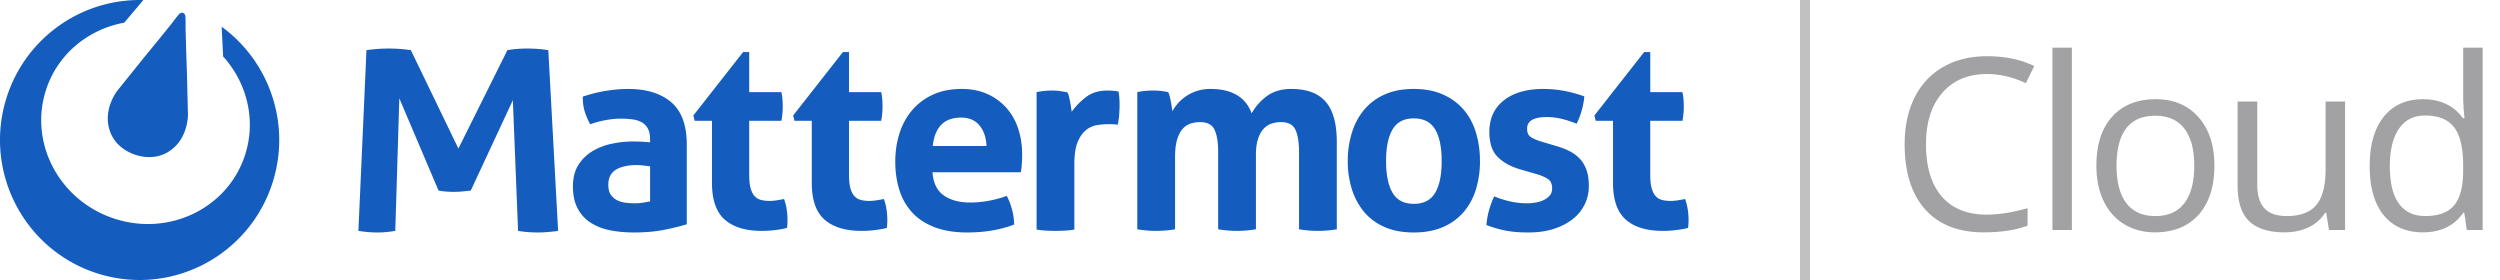 <svg width="250" height="28" fill="none" xmlns="http://www.w3.org/2000/svg"><path fill-rule="evenodd" clip-rule="evenodd" d="M65.007 13.91c0-.425-.07-.77-.213-1.036a1.587 1.587 0 00-.585-.623 2.43 2.43 0 00-.917-.305 8.421 8.421 0 00-1.21-.08c-.959 0-1.978.186-3.06.558a7.145 7.145 0 01-.558-1.3c-.125-.407-.187-.894-.187-1.46.78-.265 1.56-.46 2.341-.583.78-.124 1.508-.186 2.181-.186 1.845 0 3.286.442 4.323 1.327 1.038.884 1.556 2.299 1.556 4.244v7.959c-.62.194-1.374.38-2.26.557-.887.177-1.89.265-3.007.265-.904 0-1.733-.08-2.487-.238-.754-.16-1.401-.425-1.942-.796a3.748 3.748 0 01-1.25-1.433c-.293-.584-.44-1.3-.44-2.149s.183-1.56.546-2.135a4.2 4.2 0 011.41-1.38 6.252 6.252 0 011.929-.743 10.26 10.26 0 012.128-.225c.514 0 1.082.027 1.702.08v-.319zm0 2.732a11.712 11.712 0 00-.692-.093 6.353 6.353 0 00-.664-.04c-.87 0-1.557.155-2.062.464-.505.31-.758.81-.758 1.5 0 .46.097.813.292 1.06.195.248.43.43.705.544.275.115.568.186.878.212.31.027.581.04.811.04.267 0 .533-.022.798-.066.267-.044.497-.084.692-.12v-3.501zm6.19-4.563h-1.73l-.133-.531 4.975-6.34h.612v4.005h3.219a6.539 6.539 0 01.132 1.38 7.338 7.338 0 01-.133 1.485h-3.218v5.386c0 .548.044.99.133 1.327.088.335.217.6.385.795.17.195.378.328.626.398.248.071.541.107.877.107.267 0 .528-.023.786-.067.257-.044.483-.084.678-.12.124.337.212.686.266 1.049a6.724 6.724 0 01.066 1.459 4.95 4.95 0 01-.04.385 10.84 10.84 0 01-2.527.291c-1.614 0-2.846-.376-3.697-1.127-.852-.752-1.277-1.977-1.277-3.674v-6.208zm9.98 0h-1.729l-.133-.531 4.975-6.34h.611v4.005h3.22a6.49 6.49 0 01.132 1.38 7.285 7.285 0 01-.133 1.485h-3.219v5.386c0 .548.045.99.134 1.327.088.335.217.6.385.795.169.195.377.328.626.398.248.071.54.107.877.107.266 0 .528-.023.785-.067.257-.044.483-.084.678-.12.124.337.213.686.266 1.049a6.699 6.699 0 01.067 1.459 5 5 0 01-.04.385c-.816.194-1.658.291-2.527.291-1.614 0-2.847-.376-3.698-1.127-.851-.752-1.277-1.977-1.277-3.674v-6.208zm17.474 2.52c-.035-.85-.27-1.534-.705-2.056-.434-.522-1.041-.783-1.822-.783-.887 0-1.56.248-2.022.743-.46.495-.736 1.194-.824 2.096h5.373zm-5.4 2.626c.071 1.061.444 1.83 1.117 2.308.674.478 1.561.717 2.66.717.604 0 1.22-.058 1.85-.173a10.5 10.5 0 001.795-.49c.195.353.363.778.505 1.273.142.495.222 1.026.24 1.591-1.384.531-2.944.796-4.682.796-1.277 0-2.372-.176-3.286-.53-.913-.354-1.658-.845-2.234-1.472a5.905 5.905 0 01-1.277-2.242c-.275-.867-.412-1.813-.412-2.839 0-1.008.142-1.954.426-2.838a6.616 6.616 0 011.263-2.308 5.974 5.974 0 012.075-1.553c.825-.38 1.787-.57 2.886-.57.958 0 1.81.168 2.554.504a5.623 5.623 0 011.902 1.38 5.807 5.807 0 011.184 2.082c.266.805.399 1.667.399 2.587 0 .336-.013.668-.04.995a8.304 8.304 0 01-.093.782h-8.832zm10.408-8.012c.266-.052.518-.092.758-.119a7.04 7.04 0 01.785-.04 5.8 5.8 0 01.784.053c.257.036.51.08.758.133.054.089.102.217.147.385a10.711 10.711 0 01.212 1.088l.067.464c.39-.549.869-1.04 1.436-1.473.568-.433 1.277-.65 2.128-.65.178 0 .382.009.612.027.231.017.399.044.506.08.035.176.062.38.079.61.019.23.027.468.027.716 0 .3-.013.628-.04.981a6.98 6.98 0 01-.146 1.008 3.644 3.644 0 00-.652-.053h-.438c-.302 0-.639.031-1.012.093a2.33 2.33 0 00-1.064.491c-.337.266-.616.664-.838 1.194-.221.53-.332 1.273-.332 2.229v6.526a8.88 8.88 0 01-.958.106 16.703 16.703 0 01-1.849 0 9.926 9.926 0 01-.97-.106V9.213zm10.07 0a7.266 7.266 0 011.57-.159c.301 0 .567.013.798.04.23.027.469.067.718.12.053.088.102.216.146.384s.084.345.12.53c.035.187.066.368.093.544l.067.451a4.35 4.35 0 01.558-.795c.231-.265.505-.504.825-.717a4.238 4.238 0 012.421-.716c2.145 0 3.52.814 4.123 2.441a5.281 5.281 0 011.502-1.711c.648-.487 1.468-.73 2.462-.73 1.56 0 2.708.43 3.444 1.287.736.858 1.104 2.197 1.104 4.02v8.727a11.49 11.49 0 01-1.888.16c-.621 0-1.251-.054-1.889-.16v-7.747c0-.955-.12-1.688-.36-2.201-.239-.513-.722-.77-1.449-.77a3.07 3.07 0 00-.891.133 1.895 1.895 0 00-.798.49c-.24.24-.435.576-.586 1.009-.15.433-.226.995-.226 1.684v7.402a11.49 11.49 0 01-1.888.16c-.621 0-1.251-.054-1.889-.16v-7.747c0-.955-.12-1.688-.359-2.201-.24-.513-.723-.77-1.45-.77-.301 0-.603.045-.905.133a1.79 1.79 0 00-.811.517c-.239.256-.43.615-.572 1.075-.142.46-.213 1.06-.213 1.804v7.19a11.48 11.48 0 01-1.888.158c-.621 0-1.25-.053-1.889-.159V9.213zm27.644 11.17c.994 0 1.707-.368 2.142-1.102.434-.734.652-1.79.652-3.17s-.218-2.436-.652-3.17c-.435-.734-1.148-1.101-2.142-1.101-.975 0-1.68.367-2.114 1.1-.435.735-.652 1.792-.652 3.171 0 1.38.217 2.436.652 3.17.434.734 1.139 1.101 2.114 1.101zm0 2.864c-1.117 0-2.088-.18-2.912-.544a5.522 5.522 0 01-2.049-1.512 6.573 6.573 0 01-1.223-2.268 9.248 9.248 0 01-.413-2.812 9.51 9.51 0 01.413-2.838c.274-.885.682-1.65 1.223-2.295a5.658 5.658 0 012.049-1.526c.824-.371 1.795-.557 2.912-.557 1.118 0 2.093.186 2.927.557.833.372 1.524.88 2.075 1.526.549.645.957 1.41 1.223 2.295.266.884.399 1.83.399 2.838a9.538 9.538 0 01-.399 2.812 6.317 6.317 0 01-1.223 2.268 5.634 5.634 0 01-2.075 1.512c-.834.363-1.809.544-2.927.544zM152.1 16.96c-.993-.283-1.769-.703-2.327-1.26-.559-.557-.838-1.393-.838-2.507 0-1.345.483-2.396 1.45-3.157.966-.76 2.283-1.141 3.95-1.141.692 0 1.374.062 2.048.186.674.124 1.357.31 2.048.557-.035.46-.124.937-.266 1.433-.141.495-.31.928-.505 1.3a10.52 10.52 0 00-1.41-.465 6.483 6.483 0 00-1.623-.199c-.603 0-1.072.093-1.41.279-.336.186-.505.482-.505.888 0 .39.12.664.359.823.24.159.581.31 1.024.45l1.517.452a7.53 7.53 0 011.343.517c.399.204.741.456 1.024.756.284.3.506.672.665 1.114.16.443.24.982.24 1.619 0 .654-.138 1.264-.413 1.83a4.217 4.217 0 01-1.197 1.473c-.523.415-1.157.743-1.902.981-.745.24-1.587.358-2.527.358-.426 0-.815-.013-1.17-.04a9.338 9.338 0 01-1.024-.132 11.941 11.941 0 01-.971-.226c-.32-.088-.666-.203-1.038-.344.036-.478.12-.96.253-1.446s.306-.96.519-1.42c.585.23 1.139.403 1.662.518a7.603 7.603 0 001.636.172c.249 0 .519-.022.811-.066a2.98 2.98 0 00.812-.239c.248-.115.457-.265.625-.45.169-.187.252-.43.252-.73 0-.425-.128-.73-.385-.916-.257-.185-.616-.35-1.077-.49l-1.65-.478zm9.201-4.882h-1.729l-.133-.53 4.975-6.34h.611v4.005h3.219c.053.266.089.504.107.717.017.212.026.433.026.663a7.32 7.32 0 01-.133 1.485h-3.219v5.386c0 .548.045.99.133 1.327.089.335.218.6.386.795.169.195.377.328.625.398.248.071.542.107.878.107.266 0 .528-.023.785-.067.257-.044.483-.084.678-.12.124.337.213.686.266 1.049a6.641 6.641 0 01.067 1.459 5.049 5.049 0 01-.04.385c-.816.194-1.658.291-2.527.291-1.614 0-2.847-.376-3.698-1.127-.851-.752-1.277-1.977-1.277-3.674v-6.208zM36.647 5.014c.768-.107 1.508-.16 2.219-.16.749 0 1.489.053 2.219.16l4.755 9.842 4.899-9.842c.596-.107 1.258-.16 1.988-.16s1.431.053 2.104.16l.98 18.073c-.73.107-1.422.16-2.075.16-.654 0-1.297-.053-1.93-.16l-.52-13.067-4.207 9.032c-.27.035-.548.067-.836.093a9.25 9.25 0 01-.864.04c-.25 0-.5-.009-.75-.027a6.345 6.345 0 01-.778-.106l-3.919-9.22-.403 13.255c-.615.107-1.21.16-1.787.16-.615 0-1.25-.053-1.902-.16l.807-18.073zM18.795 11.44s.043 1.91-1.282 3.209c-1.325 1.298-2.952 1.179-4.01.82-1.06-.358-2.424-1.252-2.688-3.088-.264-1.836.93-3.327.93-3.327l2.605-3.238 1.516-1.85 1.302-1.611s.598-.8.768-.966a.385.385 0 01.102-.07l.025-.013.004-.002a.324.324 0 01.41.135l.008.013.007.015a.383.383 0 01.042.125c.034.234.023 1.233.023 1.233l.055 2.07.081 2.391.102 4.154zm3.37-8.768c4.817 3.505 7.025 9.866 5.017 15.816-2.472 7.322-10.395 11.248-17.696 8.77C2.184 24.777-1.731 16.833.74 9.511A13.965 13.965 0 0114.335.005l-1.91 2.263c-3.536.641-6.589 3.063-7.789 6.617-1.785 5.288 1.207 11.081 6.683 12.94 5.477 1.86 11.363-.92 13.148-6.208 1.196-3.543.248-7.312-2.154-9.973l-.147-2.972z" fill="#145DBF"/><path d="M198.691 7.402c-1.882 0-3.371.63-4.464 1.887-1.086 1.25-1.629 2.965-1.629 5.145 0 2.242.523 3.976 1.57 5.203 1.055 1.218 2.555 1.828 4.5 1.828 1.195 0 2.559-.215 4.09-.645v1.746c-1.188.446-2.653.668-4.395.668-2.523 0-4.472-.765-5.847-2.297-1.368-1.53-2.051-3.707-2.051-6.527 0-1.765.328-3.312.984-4.64.664-1.329 1.617-2.352 2.86-3.07 1.25-.72 2.718-1.079 4.406-1.079 1.797 0 3.367.328 4.711.984l-.844 1.711c-1.297-.609-2.594-.914-3.891-.914zM207.188 23h-1.945V4.766h1.945V23zm14.251-6.434c0 2.094-.527 3.73-1.582 4.91-1.054 1.172-2.511 1.758-4.371 1.758-1.148 0-2.168-.27-3.058-.808-.891-.54-1.578-1.313-2.063-2.32-.484-1.008-.726-2.188-.726-3.54 0-2.093.523-3.722 1.57-4.886 1.047-1.172 2.5-1.758 4.359-1.758 1.797 0 3.223.598 4.278 1.793 1.062 1.195 1.593 2.812 1.593 4.851zm-9.785 0c0 1.641.328 2.891.985 3.75.656.86 1.621 1.29 2.894 1.29 1.274 0 2.238-.426 2.895-1.278.664-.86.996-2.113.996-3.762 0-1.632-.332-2.87-.996-3.714-.657-.852-1.629-1.278-2.918-1.278-1.274 0-2.235.418-2.883 1.254-.649.836-.973 2.082-.973 3.738zm14.075-6.41v8.332c0 1.047.239 1.828.715 2.344.477.516 1.223.773 2.238.773 1.344 0 2.325-.367 2.942-1.101.625-.735.937-1.934.937-3.598v-6.75h1.946V23h-1.606l-.281-1.723h-.105a3.876 3.876 0 01-1.665 1.453c-.703.336-1.507.504-2.414.504-1.562 0-2.734-.37-3.515-1.113-.774-.742-1.16-1.93-1.16-3.562v-8.403h1.968zm20.697 11.121h-.106c-.898 1.305-2.242 1.957-4.031 1.957-1.68 0-2.988-.574-3.926-1.722-.93-1.149-1.394-2.782-1.394-4.899s.468-3.761 1.406-4.933c.937-1.172 2.242-1.758 3.914-1.758 1.742 0 3.078.633 4.008 1.898h.152l-.082-.925-.047-.903V4.766h1.945V23h-1.582l-.257-1.723zm-3.891.328c1.328 0 2.289-.359 2.883-1.078.601-.726.902-1.894.902-3.504v-.41c0-1.82-.305-3.117-.914-3.89-.601-.782-1.566-1.172-2.894-1.172-1.141 0-2.016.445-2.625 1.336-.602.883-.903 2.133-.903 3.75 0 1.64.301 2.879.903 3.715.601.835 1.484 1.253 2.648 1.253z" fill="#3D3C40" fill-opacity=".48"/><path stroke="#3D3C40" stroke-opacity=".32" d="M180.5 0v28"/></svg>